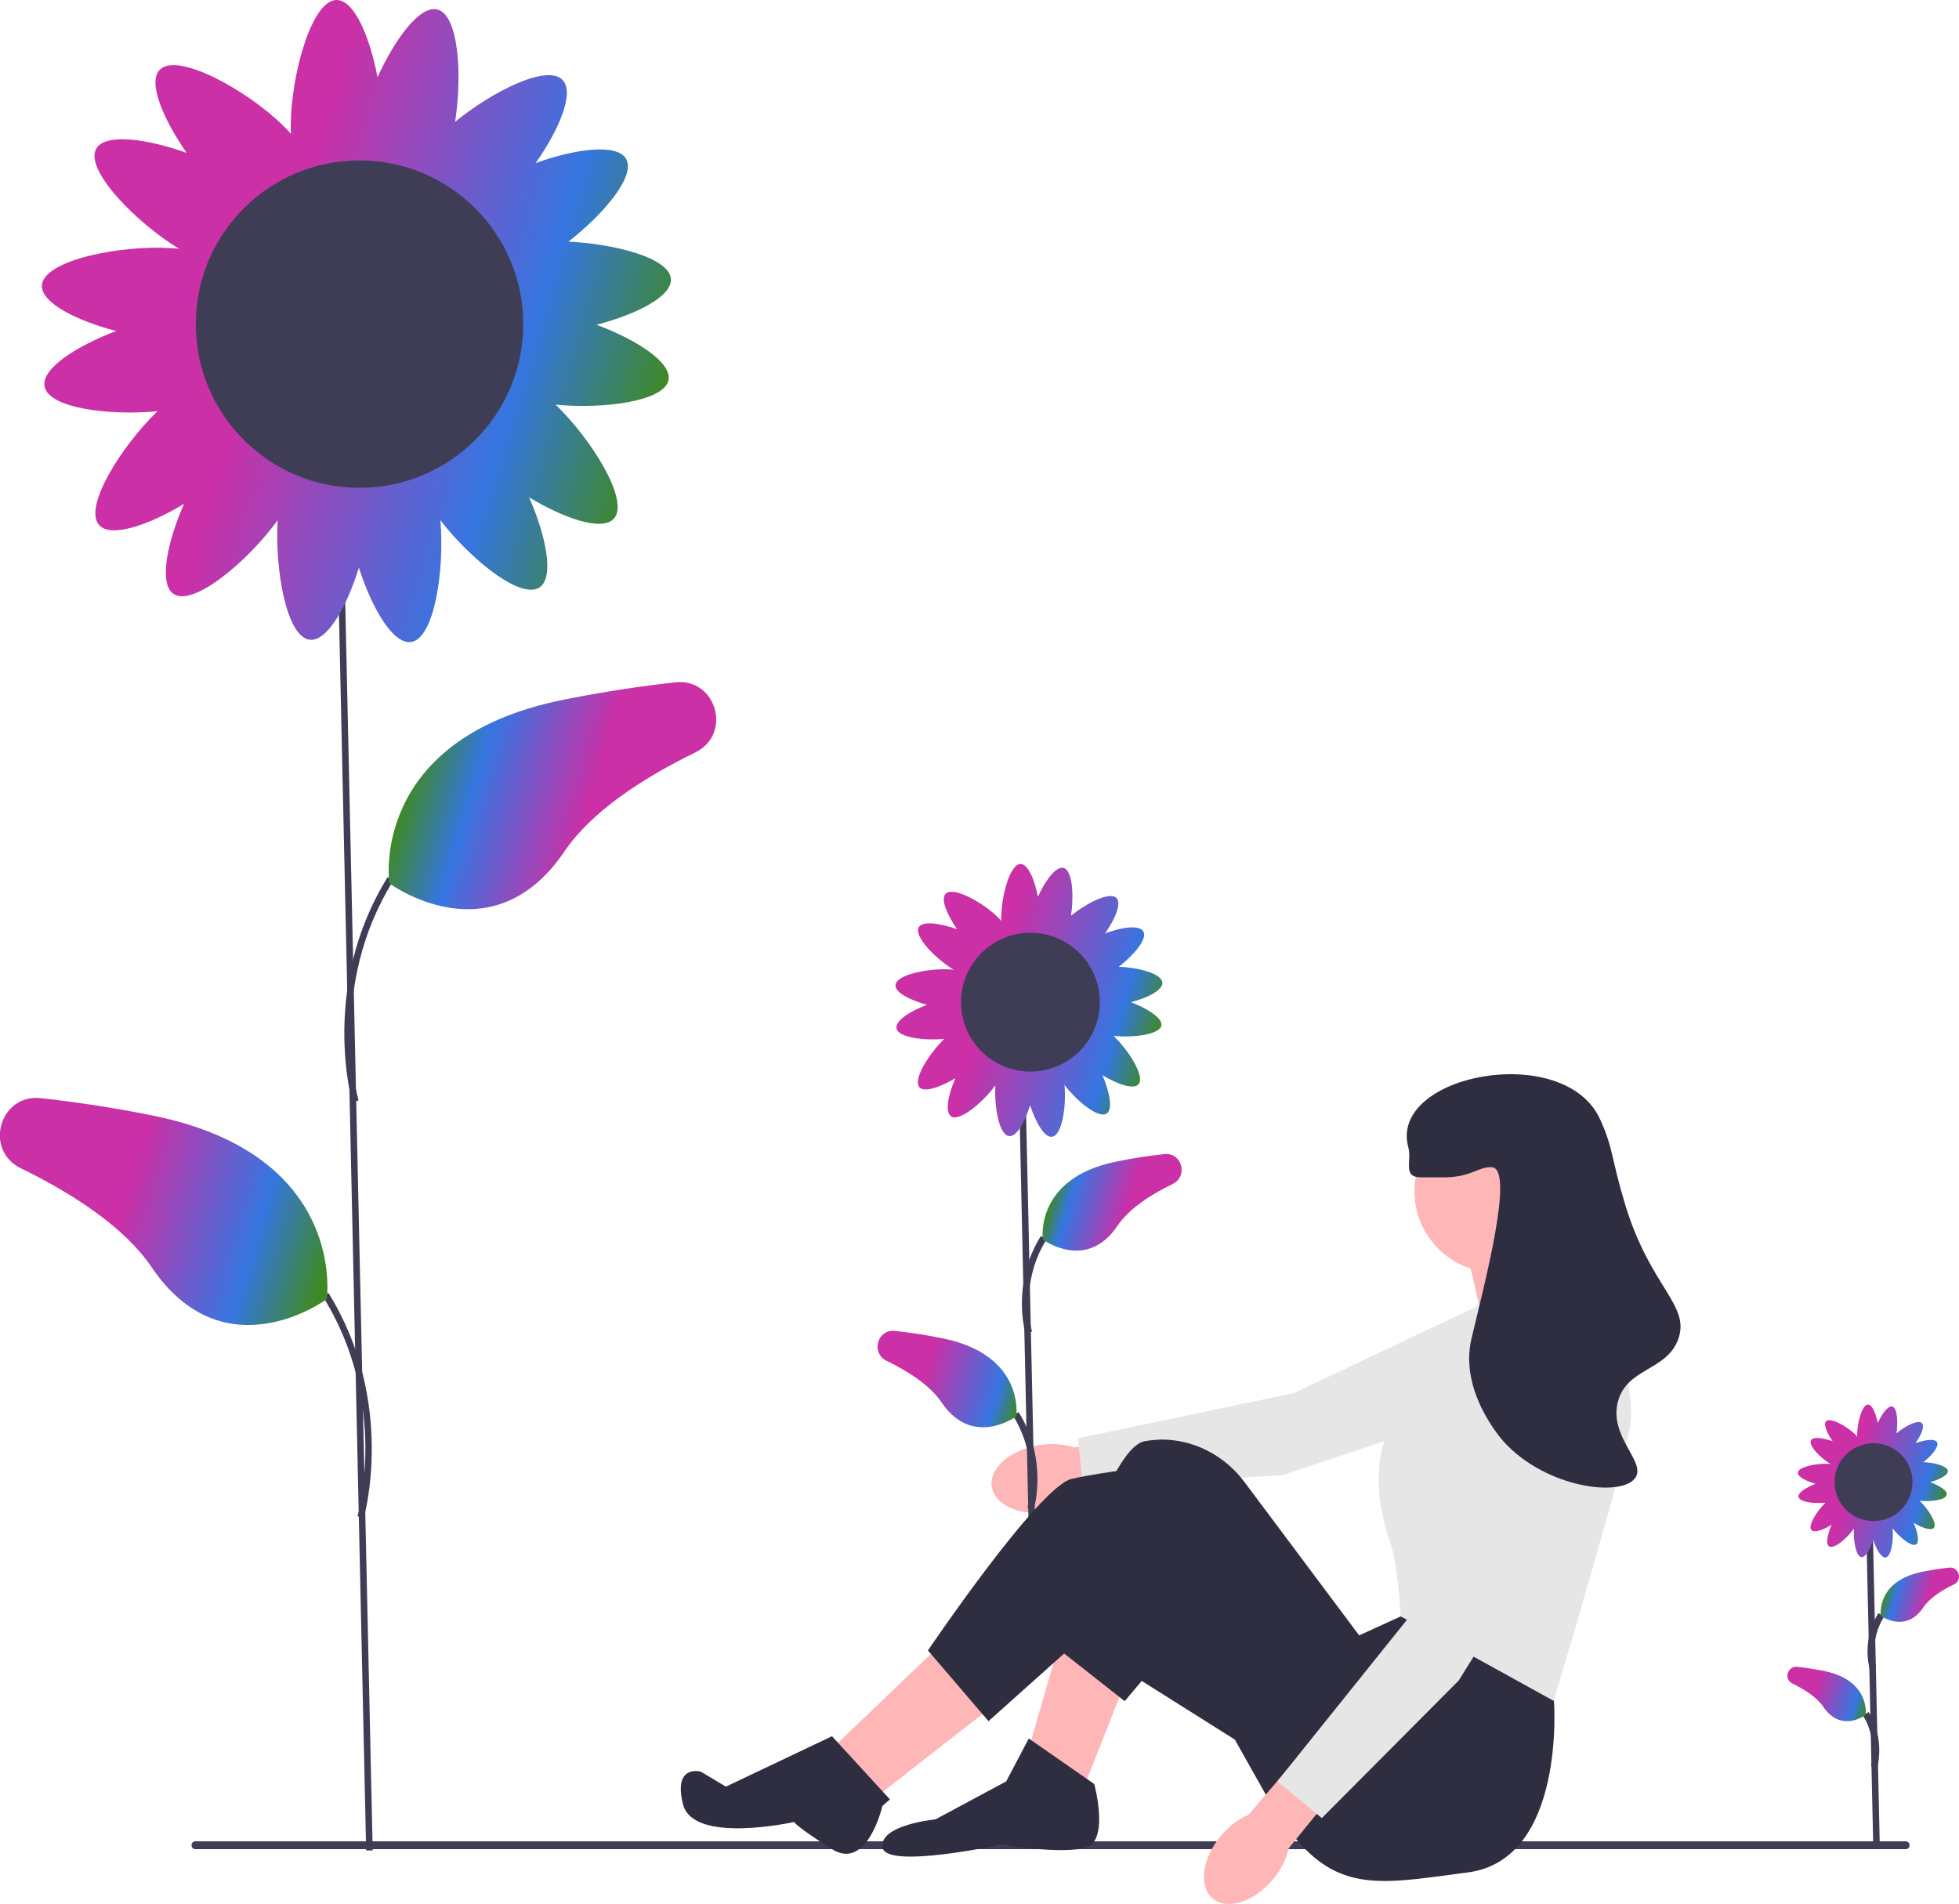 <?xml version="1.0" encoding="utf-8"?>
<!-- Generator: Adobe Illustrator 27.9.0, SVG Export Plug-In . SVG Version: 6.00 Build 0)  -->
<svg version="1.1" id="Lager_1" xmlns="http://www.w3.org/2000/svg" xmlns:xlink="http://www.w3.org/1999/xlink" x="0px" y="0px"
	 viewBox="0 0 598.3 581.5" style="enable-background:new 0 0 598.3 581.5;" xml:space="preserve">
<style type="text/css">
	.st0{fill:#FFB6B6;}
	.st1{fill:#E6E6E6;}
	.st2{fill:#3F3D56;}
	.st3{fill:url(#SVGID_1_);}
	.st4{fill:url(#SVGID_00000170240973077280423440000005105671927218737041_);}
	.st5{fill:url(#SVGID_00000160902174179211476080000003967440147490164102_);}
	.st6{fill:#2F2E41;}
	.st7{fill:url(#SVGID_00000174596843726482261960000016995092625212161201_);}
	.st8{fill:url(#SVGID_00000081646167849893379480000003675226121728817081_);}
	.st9{fill:url(#SVGID_00000001655586301624540080000010279342291573583514_);}
	.st10{fill:url(#SVGID_00000116919287296510472950000003514010418899862684_);}
	.st11{fill:url(#SVGID_00000055695849067609925510000009105365036658062772_);}
	.st12{fill:url(#SVGID_00000040573374457735783960000009501902000170942124_);}
</style>
<path id="uuid-207e1ec5-f316-41d7-bdda-8b0dd0a2bd60-1895" class="st0" d="M317.4,441.4c-8.9,1.4-15.4,7.1-14.5,12.7
	c0.9,5.7,8.8,9.1,17.7,7.8c3.6-0.5,7-1.8,9.9-3.9l37.6-6.3l-2.5-14.9l-37.5,5.3C324.6,441,320.9,440.8,317.4,441.4z"/>
<polygon class="st1" points="479.5,395 464.9,426 391.6,450.6 330.7,453.9 329.2,439.3 395.1,425.5 462.8,393.5 "/>
<g>
	
		<rect x="313" y="330.2" transform="matrix(1 -2.200089e-02 2.200089e-02 1 -9.101 7.01)" class="st2" width="2" height="173.8"/>
	<path class="st2" d="M313.2,407.2c-0.2-0.6-4.3-15.3,4.7-29.7l1.7,1.1c-8.5,13.6-4.5,27.9-4.4,28.1L313.2,407.2z"/>
	<linearGradient id="SVGID_1_" gradientUnits="userSpaceOnUse" x1="322.249" y1="361.409" x2="356.779" y2="371.791">
		<stop  offset="0" style="stop-color:#3E8925"/>
		<stop  offset="0.16" style="stop-color:#3576E1"/>
		<stop  offset="0.646" style="stop-color:#CB30A7"/>
	</linearGradient>
	<path class="st3" d="M318.5,378.6c0,0-2.7-18.7,22.4-23.8c5.2-1.1,10.2-1.8,14.7-2.3c5.3-0.6,7.4,6.7,2.6,9.1
		c-7,3.4-13.5,7.7-16.9,12.8C331.8,388.5,318.5,378.6,318.5,378.6z"/>
	<path class="st2" d="M315.7,461.1l-1.9-0.6c0-0.1,4.1-14.4-4.4-28.1l1.7-1.1C320.1,445.8,315.9,460.5,315.7,461.1z"/>
	
		<linearGradient id="SVGID_00000048484063549130928200000011240239202961244813_" gradientUnits="userSpaceOnUse" x1="266.866" y1="414.363" x2="311.796" y2="427.872">
		<stop  offset="0.354" style="stop-color:#CB30A7"/>
		<stop  offset="0.841" style="stop-color:#3576E1"/>
		<stop  offset="1" style="stop-color:#3E8925"/>
	</linearGradient>
	<path style="fill:url(#SVGID_00000048484063549130928200000011240239202961244813_);" d="M310.4,432.6c0,0,2.7-18.7-22.4-23.8
		c-5.2-1.1-10.2-1.8-14.7-2.3c-5.3-0.6-7.4,6.7-2.6,9.1c7,3.4,13.5,7.7,16.9,12.8C297.1,442.4,310.4,432.6,310.4,432.6z"/>
	
		<linearGradient id="SVGID_00000047743456219282501750000006661238079486526618_" gradientUnits="userSpaceOnUse" x1="275.561" y1="293.843" x2="353.513" y2="317.28">
		<stop  offset="0.354" style="stop-color:#CB30A7"/>
		<stop  offset="0.841" style="stop-color:#3576E1"/>
		<stop  offset="1" style="stop-color:#3E8925"/>
	</linearGradient>
	<path style="fill:url(#SVGID_00000047743456219282501750000006661238079486526618_);" d="M345.4,306.1c5.1-1.3,9.8-3.7,9.6-6
		c-0.2-2.7-7.2-4.6-13.3-4.8c4.6-3.6,8.8-8.5,7.5-10.8c-1.2-2.1-6.7-1.3-11.7,0.6c3-4.3,5.1-9.1,3.5-10.8c-2-2.1-9.1,1.5-13.9,5.4
		c0.9-6.1,0.5-13.9-2.3-14.6c-2.3-0.6-5.6,3.9-7.8,8.8c-1-5.1-3-10-5.3-10c-3.3,0-5.9,9.9-5.9,16.4c0,0.4,0,0.7,0,1
		c-0.3-0.4-0.7-0.8-1.1-1.2c-4.6-4.5-13.6-9.5-15.9-7.1c-1.6,1.7,0.5,6.5,3.5,10.8c-5.1-1.8-10.6-2.6-11.7-0.6
		c-1.6,2.8,5.2,9.7,10.7,13c-0.3,0-0.7-0.1-1.1-0.1c-6.4-0.4-16.5,1.5-16.7,4.8c-0.2,2.3,4.6,4.6,9.6,6c-5,1.9-9.7,4.8-9.3,7.2
		c0.5,2.8,8.4,3.8,14.6,3.2c-4.6,4.5-9.7,12.4-7.6,14.8c1.5,1.7,6.5-0.1,11-2.8c-2.2,4.9-3.3,10.4-1.3,11.7
		c2.6,1.7,9.7-4.3,13.5-9.5c-0.4,6.4,1.1,15.2,4.2,15.5c2.3,0.3,4.8-4.4,6.4-9.4c1.7,5.1,4.4,10,6.7,9.6c3.1-0.4,4.4-9.4,3.8-15.8
		c3.9,5,10.4,10.4,12.9,8.7c2-1.3,0.8-6.7-1.3-11.7c4.5,2.7,9.4,4.5,11,2.8c2.1-2.3-2.9-10.3-7.6-14.8c6.2,0.6,14.1-0.4,14.6-3.2
		C355.1,311,350.4,308,345.4,306.1z M318.1,324.2c-1.3,0.2-2.5,0.4-3.4,1.1c-1-1-2.4-1.2-3.9-1.4c-1.7-0.2-3.3-0.2-4.5,0.8
		c-0.4-1.2-1.5-2.1-2.8-3c-1.1-0.7-2.1-1.3-3.3-1.4c-0.1-1.4-0.9-2.5-2-3.7c-0.7-0.7-1.3-1.4-2.1-1.9c1.1-1.3,0.9-3,0.6-4.8
		c-0.2-1.3-0.5-2.5-1.2-3.3c0.9-1,1.1-2.4,1.2-4c0.1-1.7,0.1-3.3-0.9-4.4c2.6,0.3,3.8-1.3,4.9-3.3c0.7-1.1,1.2-2.2,1.2-3.3
		c1.3-0.2,2.4-1.1,3.5-2.2c0.9-1,1.7-1.9,2-3c1.1,0.9,2.5,1,4.1,1c1.6,0,3-0.1,4.1-1c0.8,0.7,2,1.1,3.3,1.5c1.2,0.3,2.4,0.5,3.4,0.3
		c0.4,0.9,1.1,1.7,1.8,2.5c1.1,1.1,2.2,2.1,3.5,2.2c0,1.1,0.6,2.2,1.2,3.3c0.8,1.3,1.6,2.5,2.8,3c-0.1,0.8-0.1,1.6-0.1,2.5
		c0.1,1.6,0.3,3,1.2,4c-0.7,0.9-1,2.1-1.2,3.3c-0.3,1.8-0.5,3.5,0.6,4.8c-0.7,0.4-1.4,1.1-2.1,1.9c-1,1.2-1.9,2.3-2,3.7
		c-1.1,0.1-2.2,0.7-3.3,1.4c-1.5,1-2.7,2-3,3.6C320.9,323.9,319.6,324,318.1,324.2L318.1,324.2z"/>
	<circle class="st2" cx="314.7" cy="306.1" r="21.2"/>
</g>
<path class="st2" d="M58.5,563.6c0,0.7,0.5,1.2,1.2,1.2H582c0.7,0,1.2-0.5,1.2-1.2c0-0.7-0.5-1.2-1.2-1.2H59.7
	C59,562.4,58.5,562.9,58.5,563.6z"/>
<polygon class="st0" points="344.2,512.5 331.1,545.7 314.2,534.1 324.2,499.4 "/>
<polygon class="st0" points="289.5,500.2 254.9,533.3 268.7,548 304.2,520.3 "/>
<polygon class="st0" points="486,392.4 485.6,389.7 476.8,372.3 447.5,380 452.9,403.9 "/>
<path class="st6" d="M473.7,507.9l0.9,11.6c0,0,3.7,48.5-26.3,52.4c-30,3.9-43.1,7.7-60.9-22.3l-27.7-49.3l-16.2,19.3l-21.6-17
	c0,0,15.4-60.1,27.7-62.4c1.5-0.3,3.1-0.4,4.6-0.5c10.2-0.2,19.8,4.8,25.9,13l35,46.8l12.7-5.8L473.7,507.9L473.7,507.9z"/>
<path class="st6" d="M307.3,544.1l6.9-13.1l20,13.9c0,0,4.6,16.9-2.3,19.3s-26.2-0.8-26.2-0.8s-35.4,7.7-36.2,0.8s16.2-8.5,16.2-8.5
	L307.3,544.1z"/>
<path class="st6" d="M382.8,534.9l-53.5-33.7l-27.4,24.5l-18.5-21.6c0,0,33.9-50.1,43.9-52.4s26.2-3.9,26.2-3.9l49.3,45.5
	L382.8,534.9L382.8,534.9z"/>
<path class="st6" d="M254.1,530.3l17.7,19.3l-2.3,2c0,0-4.6,20-15.4,13.2c-10.8-6.8-11.6-8.3-11.6-8.3s-30.8,6.9-33.9-5.4
	s5.4-10,5.4-10l7.7,4.6L254.1,530.3L254.1,530.3z"/>
<circle class="st0" cx="456.7" cy="363.9" r="24.7"/>
<path class="st1" d="M450.9,398.9l35.4-10.8c0,0,13.9,32.4,11.6,47c-2.3,14.6-23.4,84.4-23.4,84.4l-46.7-25.8c0,0-0.8-15.4-3.1-22.3
	s-9.6-28.1,6.5-45.8C447.5,407.8,450.9,398.9,450.9,398.9L450.9,398.9z"/>
<g>
	
		<rect x="107.3" y="156" transform="matrix(1 -2.199950e-02 2.199950e-02 1 -7.905 2.471)" class="st2" width="2" height="409.1"/>
	<path class="st2" d="M107.6,336.7c-0.1-0.3-10-35.4,10.8-68.8l1.7,1.1c-20.3,32.6-10.7,66.8-10.6,67.1L107.6,336.7z"/>
	
		<linearGradient id="SVGID_00000182529692121520266070000000883103707647998892_" gradientUnits="userSpaceOnUse" x1="127.71" y1="229.318" x2="209" y2="253.758">
		<stop  offset="0" style="stop-color:#3E8925"/>
		<stop  offset="0.229" style="stop-color:#3576E1"/>
		<stop  offset="0.646" style="stop-color:#CB30A7"/>
	</linearGradient>
	<path style="fill:url(#SVGID_00000182529692121520266070000000883103707647998892_);" d="M118.9,269.8c0,0-6.4-43.9,52.8-56
		c12.3-2.5,23.9-4.2,34.6-5.4c12.5-1.3,17.4,15.8,6.1,21.4c-16.4,8-31.8,18.2-39.9,30.1C150.2,293,118.9,269.8,118.9,269.8z"/>
	<path class="st2" d="M111.1,463.7l-1.9-0.6c0.1-0.3,9.8-34.5-10.6-67.1l1.7-1.1C121.1,428.3,111.2,463.3,111.1,463.7z"/>
	
		<linearGradient id="SVGID_00000006694998600682283160000012886043734057213576_" gradientUnits="userSpaceOnUse" x1="4.213" y1="356.05" x2="99.971" y2="384.84">
		<stop  offset="0.354" style="stop-color:#CB30A7"/>
		<stop  offset="0.771" style="stop-color:#3576E1"/>
		<stop  offset="1" style="stop-color:#3E8925"/>
	</linearGradient>
	<path style="fill:url(#SVGID_00000006694998600682283160000012886043734057213576_);" d="M99.8,396.8c0,0,6.4-43.9-52.8-56
		c-12.3-2.5-23.9-4.2-34.6-5.4c-12.5-1.3-17.4,15.8-6.1,21.4c16.4,8,31.8,18.2,39.9,30.1C68.5,420,99.8,396.8,99.8,396.8L99.8,396.8
		z"/>
	
		<linearGradient id="SVGID_00000068667521271705824470000015551022766443132607_" gradientUnits="userSpaceOnUse" x1="17.801" y1="70.256" x2="201.312" y2="125.431">
		<stop  offset="0.354" style="stop-color:#CB30A7"/>
		<stop  offset="0.771" style="stop-color:#3576E1"/>
		<stop  offset="1" style="stop-color:#3E8925"/>
	</linearGradient>
	<path style="fill:url(#SVGID_00000068667521271705824470000015551022766443132607_);" d="M182.2,99.2c11.9-3.1,23.1-8.6,22.7-14
		c-0.4-6.4-17-10.7-31.3-11.4c10.8-8.4,20.7-20.1,17.6-25.3c-2.8-4.8-15.7-3-27.6,1.3c7.1-10.1,12-21.5,8.2-25.4
		c-4.7-4.9-21.4,3.5-32.8,12.8c2.2-14.4,1.1-32.6-5.4-34.3c-5.4-1.4-13.1,9.2-18.3,20.7C113,11.5,108.3,0,102.8,0
		c-7.7,0-14,23.3-14,38.5c0,0.9,0,1.7,0.1,2.4c-0.8-0.9-1.7-1.8-2.7-2.8c-10.9-10.6-32-22.3-37.4-16.8c-3.8,3.9,1.2,15.3,8.2,25.4
		c-11.9-4.3-24.9-6.1-27.6-1.3C25.7,51.9,41.7,68.1,54.7,76c-0.8-0.1-1.6-0.2-2.5-0.2c-15.2-1-38.8,3.6-39.4,11.3
		c-0.4,5.4,10.8,10.9,22.7,14c-11.9,4.5-22.9,11.4-21.9,16.9c1.2,6.7,19.8,9,34.5,7.6c-10.9,10.5-22.8,29.3-17.8,34.8
		c3.6,4,15.3-0.1,25.9-6.5c-5.1,11.6-7.8,24.4-3.2,27.5c6.1,4.1,22.9-10.2,31.8-22.5c-0.9,15,2.7,35.7,9.8,36.5
		c5.4,0.6,11.4-10.3,15-22c3.9,12.1,10.3,23.4,15.9,22.7c7.2-1,10.3-22.1,9-37.2c9.1,11.8,24.5,24.4,30.3,20.5
		c4.6-3.1,1.9-15.9-3.2-27.5c10.6,6.4,22.2,10.5,25.9,6.5c4.9-5.5-6.9-24.3-17.8-34.8c14.6,1.4,33.3-1,34.5-7.6
		C205.1,110.5,194,103.6,182.2,99.2L182.2,99.2z M118,141.7c-3.1,0.4-5.9,1-8,2.5c-2.3-2.2-5.6-2.9-9.2-3.3
		c-4.1-0.5-7.9-0.5-10.7,1.9c-1-2.9-3.6-5-6.6-7c-2.6-1.7-5.1-3.1-7.7-3.4c-0.2-3.2-2.2-5.9-4.7-8.6c-1.6-1.8-3.2-3.3-4.9-4.4
		c2.5-3.1,2.2-7,1.5-11.2c-0.6-3-1.3-5.8-2.9-7.9c2.1-2.4,2.7-5.7,2.9-9.4c0.3-4,0.2-7.7-2.2-10.4c6,0.8,8.9-3,11.6-7.7
		c1.5-2.7,2.8-5.3,2.9-7.9c3.2-0.4,5.7-2.6,8.3-5.3c2.2-2.3,4.1-4.5,4.8-7.1c2.5,2.1,6,2.4,9.8,2.4c3.7,0,7.1-0.3,9.6-2.3
		c1.9,1.8,4.7,2.7,7.7,3.4c2.9,0.7,5.6,1.2,8,0.7c0.9,2,2.5,3.9,4.3,5.8c2.6,2.7,5.1,4.9,8.3,5.3c0.1,2.6,1.3,5.2,2.9,7.9
		c1.8,3.2,3.7,5.9,6.6,7.1c-0.3,1.8-0.3,3.8-0.2,6c0.3,3.7,0.8,7,2.9,9.4c-1.6,2.1-2.3,4.8-2.9,7.9c-0.8,4.3-1.1,8.1,1.5,11.2
		c-1.7,1-3.3,2.6-4.9,4.4c-2.5,2.8-4.5,5.5-4.7,8.6c-2.6,0.3-5.1,1.7-7.7,3.4c-3.5,2.3-6.4,4.8-7,8.6
		C124.6,141,121.4,141.2,118,141.7z"/>
	<circle class="st2" cx="109.8" cy="99" r="50"/>
</g>
<g>
	
		<rect x="570.9" y="466.3" transform="matrix(1 -2.200403e-02 2.200403e-02 1 -11.197 12.709)" class="st2" width="2" height="97.7"/>
	<path class="st2" d="M571,509.7c-0.1-0.4-2.5-8.8,2.7-17l1.7,1.1c-4.7,7.5-2.5,15.3-2.4,15.4L571,509.7z"/>
	
		<linearGradient id="SVGID_00000070111902052761920400000012120741477739481022_" gradientUnits="userSpaceOnUse" x1="576.515" y1="483.793" x2="595.938" y2="489.632">
		<stop  offset="0" style="stop-color:#3E8925"/>
		<stop  offset="0.16" style="stop-color:#3576E1"/>
		<stop  offset="0.646" style="stop-color:#CB30A7"/>
	</linearGradient>
	<path style="fill:url(#SVGID_00000070111902052761920400000012120741477739481022_);" d="M574.4,493.5c0,0-1.5-10.5,12.6-13.4
		c2.9-0.6,5.7-1,8.3-1.3c3-0.3,4.2,3.8,1.5,5.1c-3.9,1.9-7.6,4.3-9.5,7.2C581.9,499,574.4,493.5,574.4,493.5z"/>
	<path class="st2" d="M573.3,540l-1.9-0.6c0-0.1,2.2-7.9-2.4-15.4l1.7-1.1C575.8,531.2,573.4,539.6,573.3,540z"/>
	
		<linearGradient id="SVGID_00000102534750172721628450000008135069912998281349_" gradientUnits="userSpaceOnUse" x1="545.362" y1="513.579" x2="570.635" y2="521.178">
		<stop  offset="0.354" style="stop-color:#CB30A7"/>
		<stop  offset="0.841" style="stop-color:#3576E1"/>
		<stop  offset="1" style="stop-color:#3E8925"/>
	</linearGradient>
	<path style="fill:url(#SVGID_00000102534750172721628450000008135069912998281349_);" d="M569.8,523.8c0,0,1.5-10.5-12.6-13.4
		c-2.9-0.6-5.7-1-8.3-1.3c-3-0.3-4.2,3.8-1.5,5.1c3.9,1.9,7.6,4.3,9.5,7.2C562.4,529.4,569.8,523.8,569.8,523.8z"/>
	
		<linearGradient id="SVGID_00000178164805587626652300000009597661415464952249_" gradientUnits="userSpaceOnUse" x1="550.253" y1="445.787" x2="594.101" y2="458.97">
		<stop  offset="0.354" style="stop-color:#CB30A7"/>
		<stop  offset="0.841" style="stop-color:#3576E1"/>
		<stop  offset="1" style="stop-color:#3E8925"/>
	</linearGradient>
	<path style="fill:url(#SVGID_00000178164805587626652300000009597661415464952249_);" d="M589.5,452.7c2.8-0.8,5.5-2.1,5.4-3.4
		c-0.1-1.5-4.1-2.6-7.5-2.7c2.6-2,4.9-4.8,4.2-6.1c-0.7-1.2-3.8-0.7-6.6,0.3c1.7-2.4,2.9-5.1,2-6.1c-1.1-1.2-5.1,0.8-7.8,3.1
		c0.5-3.4,0.3-7.8-1.3-8.2c-1.3-0.3-3.1,2.2-4.4,5c-0.6-2.9-1.7-5.6-3-5.6c-1.8,0-3.3,5.6-3.3,9.2c0,0.2,0,0.4,0,0.6
		c-0.2-0.2-0.4-0.4-0.6-0.7c-2.6-2.5-7.6-5.3-8.9-4c-0.9,0.9,0.3,3.6,2,6.1c-2.9-1-5.9-1.5-6.6-0.3c-0.9,1.6,2.9,5.4,6,7.3
		c-0.2,0-0.4,0-0.6-0.1c-3.6-0.2-9.3,0.9-9.4,2.7c-0.1,1.3,2.6,2.6,5.4,3.4c-2.8,1.1-5.5,2.7-5.2,4c0.3,1.6,4.7,2.1,8.2,1.8
		c-2.6,2.5-5.4,7-4.3,8.3c0.9,1,3.7,0,6.2-1.6c-1.2,2.8-1.9,5.8-0.8,6.6c1.5,1,5.5-2.4,7.6-5.4c-0.2,3.6,0.6,8.5,2.3,8.7
		c1.3,0.1,2.7-2.5,3.6-5.3c0.9,2.9,2.5,5.6,3.8,5.4c1.7-0.2,2.5-5.3,2.1-8.9c2.2,2.8,5.9,5.8,7.2,4.9c1.1-0.7,0.5-3.8-0.8-6.6
		c2.5,1.5,5.3,2.5,6.2,1.6c1.2-1.3-1.7-5.8-4.3-8.3c3.5,0.3,7.9-0.2,8.2-1.8C595,455.4,592.4,453.8,589.5,452.7L589.5,452.7z
		 M574.2,462.8c-0.7,0.1-1.4,0.2-1.9,0.6c-0.5-0.5-1.3-0.7-2.2-0.8c-1-0.1-1.9-0.1-2.6,0.4c-0.2-0.7-0.9-1.2-1.6-1.7
		c-0.6-0.4-1.2-0.7-1.8-0.8c0-0.8-0.5-1.4-1.1-2.1c-0.4-0.4-0.8-0.8-1.2-1c0.6-0.7,0.5-1.7,0.3-2.7c-0.1-0.7-0.3-1.4-0.7-1.9
		c0.5-0.6,0.6-1.4,0.7-2.2c0.1-1,0-1.8-0.5-2.5c1.4,0.2,2.1-0.7,2.8-1.8c0.4-0.6,0.7-1.3,0.7-1.9c0.8-0.1,1.4-0.6,2-1.3
		c0.5-0.5,1-1.1,1.1-1.7c0.6,0.5,1.4,0.6,2.3,0.6c0.9,0,1.7-0.1,2.3-0.5c0.5,0.4,1.1,0.6,1.8,0.8c0.7,0.2,1.3,0.3,1.9,0.2
		c0.2,0.5,0.6,0.9,1,1.4c0.6,0.6,1.2,1.2,2,1.3c0,0.6,0.3,1.2,0.7,1.9c0.4,0.8,0.9,1.4,1.6,1.7c-0.1,0.4-0.1,0.9,0,1.4
		c0.1,0.9,0.2,1.7,0.7,2.2c-0.4,0.5-0.6,1.2-0.7,1.9c-0.2,1-0.3,1.9,0.3,2.7c-0.4,0.3-0.8,0.6-1.2,1c-0.6,0.7-1.1,1.3-1.1,2.1
		c-0.6,0.1-1.2,0.4-1.8,0.8c-0.8,0.6-1.5,1.1-1.7,2C575.8,462.7,575,462.7,574.2,462.8z"/>
	<circle class="st2" cx="572.2" cy="452.7" r="11.9"/>
</g>
<g>
	<path id="uuid-fcc96ddd-8a9b-4008-9e3e-ba4d42e134c9-1896" class="st0" d="M372.9,560.7c-5.8,6.9-6.9,15.5-2.5,19.2
		c4.4,3.7,12.6,1,18.4-5.9c2.3-2.7,4-6,4.8-9.5l24.1-29.6l-11.7-9.5l-24.6,28.8C378.1,555.7,375.2,557.9,372.9,560.7L372.9,560.7z"
		/>
	<polygon class="st1" points="478.1,414.5 486.5,447.6 445.5,513.3 403.7,555.3 390.1,544.1 432.3,491.5 464.3,423.9 	"/>
</g>
<path class="st6" d="M434,359.6c6.3,0,6.7,0,7.7,0c7.8-0.2,9.9-3.3,13.9-3.1c7.1,0.4-2.3,35.9-6.2,52.4c-3.8,16.1,9.1,30.6,10,31.6
	c13.1,14.2,36.1,16.9,40.1,10.8c3.2-4.9-8.1-12.4-5.4-23.1c2.7-10.5,15-9.4,18.5-19.3c3.6-10.4-8.5-15.6-16.2-40.8
	c-4.4-14.5-3.6-17.2-7.7-26.2c-10.9-24-64.6-13.8-58.6,8.5C431.3,354.7,428.2,359.6,434,359.6L434,359.6z"/>
</svg>
